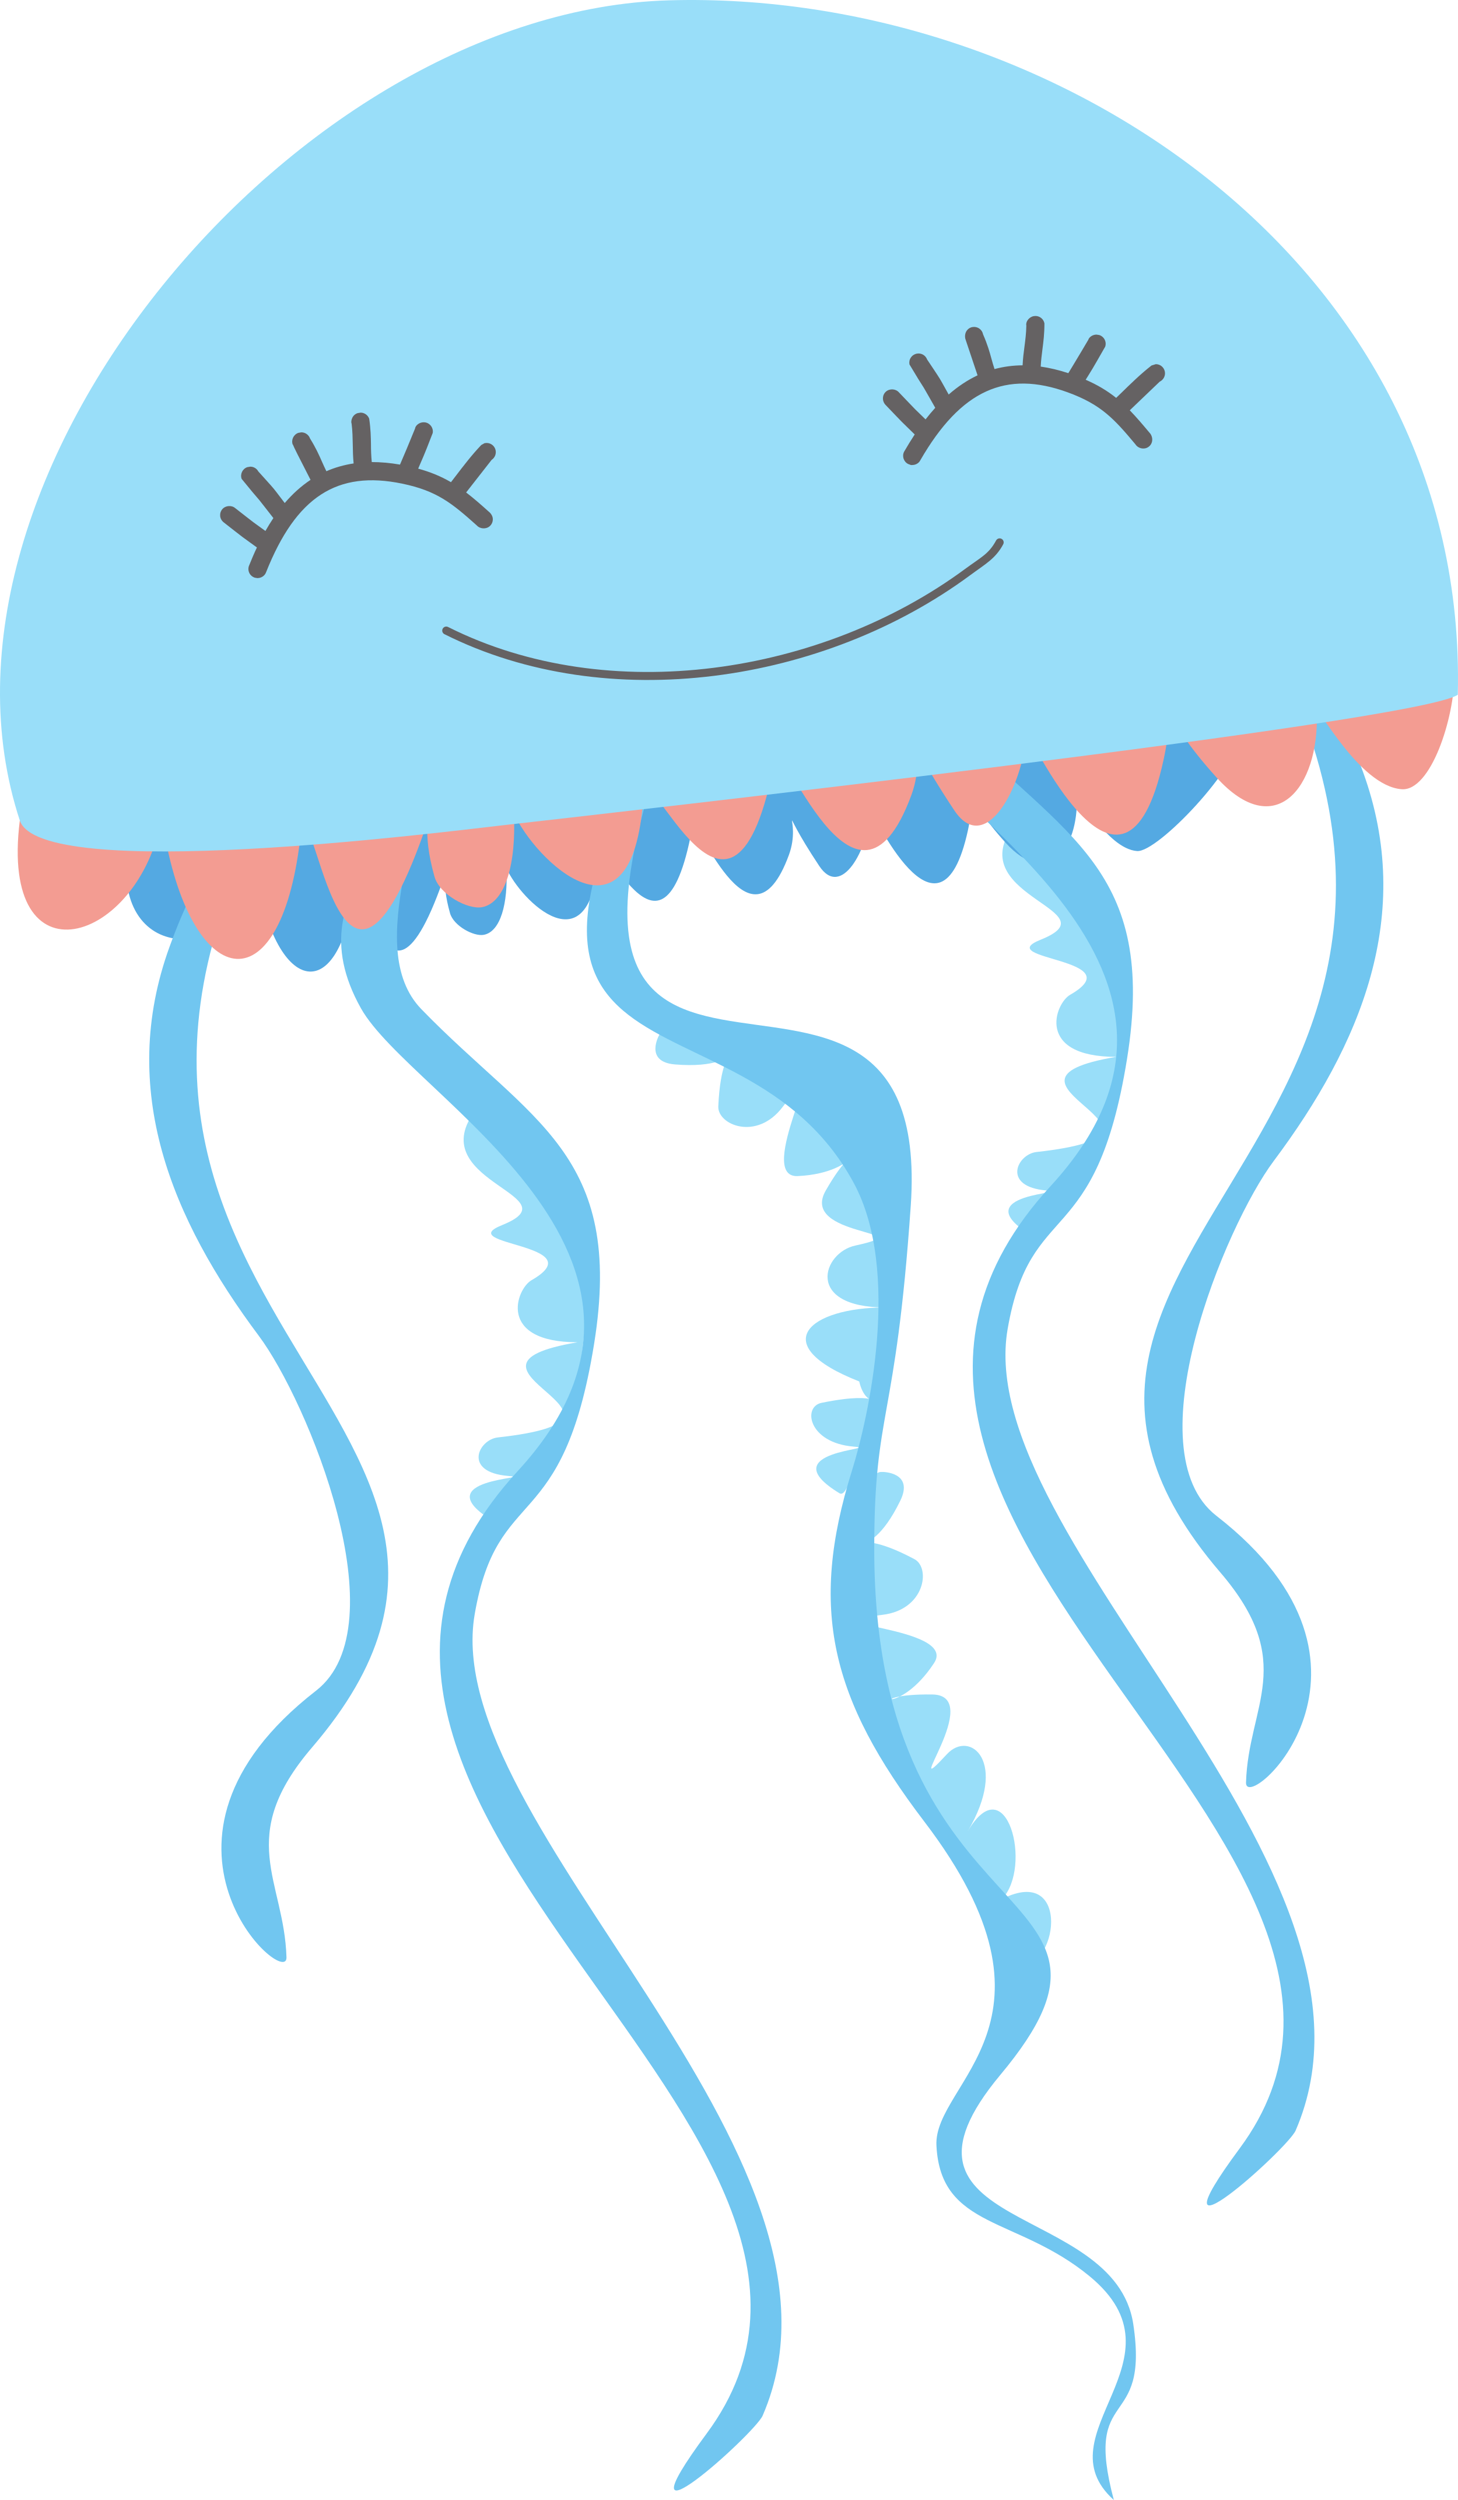 <?xml version="1.0" encoding="UTF-8" standalone="no"?>
<svg
   xmlns:dc="http://purl.org/dc/elements/1.1/"
   xmlns:cc="http://creativecommons.org/ns#"
   xmlns:rdf="http://www.w3.org/1999/02/22-rdf-syntax-ns#"
   xmlns:svg="http://www.w3.org/2000/svg"
   xmlns="http://www.w3.org/2000/svg"
   xmlns:sodipodi="http://sodipodi.sourceforge.net/DTD/sodipodi-0.dtd"
   xmlns:inkscape="http://www.inkscape.org/namespaces/inkscape"
   viewBox="0 0 85.808 147.076"
   height="147.076"
   width="85.808"
   xml:space="preserve"
   version="1.1"
   id="svg4171"
   inkscape:version="0.91 r13725"
   sodipodi:docname="jelly.svg"><sodipodi:namedview
     pagecolor="#ffffff"
     bordercolor="#666666"
     borderopacity="1"
     objecttolerance="10"
     gridtolerance="10"
     guidetolerance="10"
     inkscape:pageopacity="0"
     inkscape:pageshadow="2"
     inkscape:window-width="1298"
     inkscape:window-height="763"
     id="namedview9752"
     showgrid="false"
     inkscape:snap-global="true"
     inkscape:zoom="2.7071769"
     inkscape:cx="44.244585"
     inkscape:cy="47.333194"
     inkscape:window-x="0"
     inkscape:window-y="0"
     inkscape:window-maximized="0"
     inkscape:current-layer="svg4171"
     fit-margin-top="0"
     fit-margin-left="0"
     fit-margin-right="0"
     fit-margin-bottom="0" /><defs
     id="defs4175" /><path
     inkscape:connector-curvature="0"
     d="m 29.545,72.075 c -2.955,1.181 5.468,1.096 1.736,3.24 -0.901,0.515 -2.046,3.65 2.71,3.65 -8.875,1.494 5.579,4.463 -4.691,5.599 -1.149,0.128 -2.065,2.042 0.596,2.264 1.801,0.15 -5.032,0.125 -0.89,2.646 0.59,0.357 2.61,-2.344 3.231,-3.163 2.186,-2.89 3.6,-15.159 0.424,-16.344 -1.495,-0.557 -2.942,-7.418 -4.905,-4.324 -2.499,3.941 5.991,4.747 1.789,6.431"
     style="fill:#99def9;fill-opacity:1;fill-rule:evenodd;stroke:none"
     id="path6535" /><path
     inkscape:connector-curvature="0"
     d="m 61.245,55.284 c -2.954,1.183 5.468,1.097 1.736,3.24 -0.9,0.515 -2.046,3.651 2.711,3.651 -8.876,1.492 5.579,4.46 -4.692,5.598 -1.146,0.128 -2.062,2.042 0.596,2.264 1.801,0.15 -5.032,0.126 -0.887,2.646 0.586,0.357 2.607,-2.342 3.229,-3.163 2.188,-2.89 3.6,-15.159 0.424,-16.344 -1.495,-0.557 -2.941,-7.418 -4.902,-4.324 -2.5,3.941 5.99,4.749 1.786,6.431"
     style="fill:#99def9;fill-opacity:1;fill-rule:evenodd;stroke:none"
     id="path6537" /><path
     inkscape:connector-curvature="0"
     d="m 51.949,86.594 c 0,0 1.851,0.009 1.04,1.684 -2.134,4.397 -3.669,1.045 0.831,3.449 0.96,0.511 0.62,2.985 -1.9,3.275 -5.174,0.598 4.491,0.637 3.054,2.834 -2.123,3.236 -4.293,1.796 -0.107,1.85 3.181,0.043 -2.058,6.668 0.865,3.51 1.354,-1.459 3.641,0.44 1.224,4.535 2.275,-3.854 3.841,2.086 2.015,3.99 4.147,-2.099 3.281,4.399 0.846,3.895 -0.62,-0.128 -1.494,-3.13 -3.11,-6.241 -1.401,-2.694 -3.521,-5.326 -4.554,-8.026 -0.568,-1.49 -2.631,-2.875 -1.915,-6.469 0.129,-0.646 0.102,-4.099 0.657,-4.881 0.637,-0.892 -0.121,-3.486 1.054,-3.404"
     style="fill:#99def9;fill-opacity:1;fill-rule:evenodd;stroke:none"
     id="path6539" /><path
     inkscape:connector-curvature="0"
     d="m 38.808,60.869 c 0,-0.002 -0.934,1.6 0.92,1.752 4.872,0.398 2.764,-2.626 2.546,2.469 -0.045,1.087 2.257,2.053 3.789,0.03 3.144,-4.154 -1.736,4.191 0.886,4.069 3.866,-0.18 3.73,-2.783 1.649,0.85 -1.583,2.759 5.941,2.325 1.738,3.237 -1.945,0.422 -2.981,3.641 1.776,3.641 -4.475,0 -7.09,2.179 -1.544,4.353 0.427,1.854 1.77,0.445 -2.214,1.258 -1.134,0.23 -0.777,2.355 1.884,2.576 1.8,0.15 -4.974,0.223 -0.831,2.744 0.589,0.356 1.114,-2.893 1.885,-3.574 1.331,-1.177 2.433,-12.821 0.116,-15.727 -0.993,-1.25 -1.137,-3.729 -4.596,-4.939 -0.621,-0.217 -3.581,-1.996 -4.537,-1.914 -1.094,0.094 -2.94,-1.877 -3.466,-0.825"
     style="fill:#99def9;fill-opacity:1;fill-rule:evenodd;stroke:none"
     id="path6541" /><path
     inkscape:connector-curvature="0"
     d="m 7.49,50.052 c -0.871,6.951 6.639,6.504 7.595,1.191 1.034,7.126 4.8,8.145 5.739,1.238 0.561,-4.107 1.494,10.516 5.43,-1.225 0.07,-0.204 -0.32,0.515 0.231,2.467 0.211,0.749 1.404,1.386 1.989,1.272 0.981,-0.186 1.433,-1.833 1.33,-3.921 0.861,1.933 4.959,5.982 5.406,-0.614 0.154,-2.284 3.726,7.959 5.513,-1.671 0.226,-1.218 3.337,7.941 5.704,1.516 0.81,-2.197 -0.911,-3.425 1.788,0.64 1.301,1.959 2.875,-0.973 3.022,-3.23 0.016,-0.236 4.046,8.869 5.731,1.12 0.569,-2.612 -0.376,-2.11 2.221,0.749 2.439,2.686 4.28,0.44 4.186,-2.708 -0.011,-0.466 1.738,3.059 3.547,3.192 1.216,0.089 6.03,-5.001 6.03,-6.836 0,-1.86 -14.749,1.667 -15.849,1.667 -2.62,0 -25.633,2.495 -25.731,2.529 -6.174,2.04 -14.088,0.552 -17.723,2 -2.438,0.971 -5.91,-1.375 -6.16,0.623"
     style="fill:#54a9e2;fill-opacity:1;fill-rule:evenodd;stroke:none"
     id="path6543" /><path
     inkscape:connector-curvature="0"
     d="m 17.466,44.46 c 2.131,-3.494 -4.144,2.024 -7.489,11.242 -3.055,8.415 0.125,16.025 5.256,22.887 2.871,3.842 8.316,17.035 3.366,20.876 -11.45,8.886 -1.683,17.613 -1.739,15.688 -0.13,-4.544 -3.039,-7.053 1.512,-12.36 16.814,-19.604 -20.609,-26.043 -0.907,-58.334"
     style="fill:#71c6f0;fill-opacity:1;fill-rule:evenodd;stroke:none"
     id="path6545" /><path
     inkscape:connector-curvature="0"
     d="m 72.73,34.174 c -2.132,-3.494 4.143,2.024 7.489,11.242 3.054,8.414 -0.126,16.025 -5.258,22.887 -2.873,3.841 -8.315,17.034 -3.368,20.875 11.453,8.887 1.683,17.613 1.739,15.689 0.133,-4.545 3.041,-7.053 -1.512,-12.361 -16.81,-19.604 20.61,-26.041 0.91,-58.333"
     style="fill:#71c6f0;fill-opacity:1;fill-rule:evenodd;stroke:none"
     id="path6547" /><path
     inkscape:connector-curvature="0"
     d="m 24.619,44.172 c 1.282,4.471 -7.647,7.531 -3.375,15.149 2.939,5.24 20.909,14.521 9.225,27.223 -18.135,19.714 24.285,38.845 11.127,56.611 -5.647,7.628 2.822,0.03 3.289,-1.045 6.671,-15.384 -19.104,-34.742 -16.946,-47.156 1.351,-7.78 5.183,-4.468 7.025,-15.889 1.808,-11.213 -3.728,-13.062 -10.161,-19.691 -3.598,-3.705 0.799,-11.775 -0.184,-15.201"
     style="fill:#71c6f0;fill-opacity:1;fill-rule:evenodd;stroke:none"
     id="path6549" /><path
     inkscape:connector-curvature="0"
     d="m 55.984,27.404 c 1.284,4.471 -7.646,7.53 -3.374,15.149 2.94,5.24 20.909,14.52 9.225,27.221 -18.136,19.715 24.284,38.846 11.127,56.611 -5.646,7.628 2.822,0.03 3.289,-1.044 6.673,-15.384 -19.104,-34.743 -16.948,-47.158 1.353,-7.78 5.185,-4.466 7.026,-15.887 1.809,-11.214 -3.728,-13.064 -10.161,-19.691 -3.598,-3.705 0.797,-11.776 -0.185,-15.201"
     style="fill:#71c6f0;fill-opacity:1;fill-rule:evenodd;stroke:none"
     id="path6551" /><path
     inkscape:connector-curvature="0"
     d="m 40.936,38.907 c -16.122,27.184 2.511,18.076 9.312,30.692 2.797,5.185 0.876,13.777 -0.115,16.944 -2.54,8.115 -1.232,13.412 4.264,20.619 8.998,11.796 0.532,15.335 0.715,19.054 0.241,4.923 4.741,4.181 9.006,7.689 5.95,4.889 -2.889,9.287 1.435,13.171 -1.824,-6.83 2.104,-3.946 1.145,-10.341 -1.091,-7.26 -15.588,-5.372 -7.815,-14.682 9.644,-11.55 -7.431,-7.605 -7.431,-30.936 0,-8.284 1.256,-7.234 2.149,-20.183 1.476,-21.448 -26.913,2.905 -12.665,-32.026"
     style="fill:#71c6f0;fill-opacity:1;fill-rule:evenodd;stroke:none"
     id="path6553" /><path
     inkscape:connector-curvature="0"
     d="m 1.166,48.267 c -1.227,9.785 7.014,7.298 8.36,-0.181 1.454,10.033 6.756,11.465 8.08,1.742 0.786,-5.782 2.101,14.803 7.641,-1.725 0.096,-0.286 -0.451,0.726 0.325,3.474 0.296,1.052 1.975,1.95 2.801,1.792 1.377,-0.264 2.015,-2.58 1.871,-5.522 1.214,2.72 6.979,8.421 7.609,-0.863 0.217,-3.215 5.246,11.203 7.761,-2.353 0.319,-1.712 4.699,11.18 8.027,2.134 1.139,-3.092 -1.282,-4.82 2.518,0.902 1.831,2.756 4.046,-1.371 4.255,-4.548 0.024,-0.333 5.695,12.485 8.066,1.577 0.8,-3.679 -0.529,-2.974 3.127,1.052 3.433,3.783 6.026,0.62 5.893,-3.809 -0.019,-0.657 2.445,4.304 4.994,4.491 1.71,0.126 3.105,-4.176 3.105,-6.761 0,-2.619 -15.379,-0.514 -16.926,-0.514 -3.689,0 -36.083,3.513 -36.22,3.558 -8.69,2.873 -19.83,0.78 -24.948,2.819 -3.433,1.365 -5.989,-0.081 -6.34,2.732"
     style="fill:#f39c92;fill-opacity:1;fill-rule:evenodd;stroke:none"
     id="path6555" /><path
     inkscape:connector-curvature="0"
     d="m 85.796,40.872 c -2.395,1.631 -50.046,6.979 -56.282,7.688 -3.605,0.409 -27.136,3.402 -28.348,-0.292 -6.647,-20.24 16.334,-47.626 38.209,-48.249 22.634,-0.645 47.055,15.509 46.421,40.854"
     style="fill:#99def9;fill-opacity:1;fill-rule:evenodd;stroke:none"
     id="path6557" /><path
     inkscape:connector-curvature="0"
     d="m 53.858,26.9 c 2.092,-3.621 4.768,-5.731 9.102,-4.15 2.047,0.746 2.855,1.634 4.164,3.201 0.055,0.086 0.17,0.111 0.256,0.056 0.086,-0.055 0.111,-0.17 0.056,-0.256 -0.53,-0.635 -0.979,-1.163 -1.455,-1.615 0.696,-0.664 1.384,-1.326 2.079,-1.989 0.101,-0.02 0.166,-0.116 0.147,-0.216 -0.019,-0.102 -0.117,-0.166 -0.219,-0.147 -0.805,0.626 -1.542,1.394 -2.28,2.103 -0.625,-0.547 -1.331,-0.983 -2.334,-1.376 0.848,-1.374 0.42,-0.664 1.335,-2.229 0.031,-0.098 -0.023,-0.203 -0.12,-0.233 -0.096,-0.031 -0.201,0.021 -0.234,0.119 -0.887,1.501 -0.465,0.794 -1.327,2.214 -0.759,-0.273 -1.471,-0.436 -2.14,-0.502 0,-1.035 0.219,-1.721 0.231,-2.788 -0.02,-0.1 -0.117,-0.166 -0.217,-0.146 -0.1,0.02 -0.165,0.117 -0.145,0.217 -0.025,1.026 -0.228,1.651 -0.23,2.69 -0.799,-0.036 -1.535,0.069 -2.217,0.297 -0.33,-0.87 -0.333,-1.324 -0.794,-2.362 l -0.01,-0.051 c -0.021,-0.101 -0.119,-0.166 -0.219,-0.145 -0.101,0.019 -0.166,0.116 -0.146,0.216 0,0.002 0.621,1.861 0.83,2.467 -0.816,0.33 -1.555,0.843 -2.231,1.501 -0.953,-1.701 -0.477,-0.929 -1.504,-2.479 -0.02,-0.101 -0.117,-0.165 -0.217,-0.146 -0.1,0.02 -0.166,0.117 -0.146,0.217 1.083,1.706 0.546,0.819 1.605,2.67 -0.338,0.355 -0.657,0.745 -0.966,1.169 -1.221,-1.188 -0.624,-0.588 -1.873,-1.887 -0.066,-0.076 -0.185,-0.084 -0.263,-0.016 -0.074,0.069 -0.082,0.186 -0.014,0.263 1.279,1.333 0.647,0.698 1.931,1.946 -0.264,0.385 -0.521,0.792 -0.771,1.222 -0.045,0.091 -0.01,0.203 0.085,0.25 0.091,0.044 0.203,0.008 0.247,-0.085"
     style="fill:#656263;fill-opacity:1;fill-rule:evenodd;stroke:none"
     id="path6559" /><path
     inkscape:connector-curvature="0"
     d="m 53.694,27.357 -0.084,0 -0.158,-0.058 c -0.266,-0.13 -0.376,-0.455 -0.245,-0.721 0.211,-0.364 0.417,-0.7 0.627,-1.019 l -0.369,-0.36 c -0.386,-0.375 -0.388,-0.375 -0.769,-0.774 l -0.588,-0.614 c -0.207,-0.233 -0.189,-0.574 0.033,-0.772 0.22,-0.193 0.575,-0.17 0.764,0.044 l 0.588,0.614 c 0.357,0.374 0.356,0.374 0.744,0.748 l 0.235,0.228 c 0.189,-0.241 0.379,-0.47 0.571,-0.682 l -0.379,-0.666 c -0.287,-0.509 -0.287,-0.509 -0.61,-1.011 l -0.529,-0.876 c -0.026,-0.141 0,-0.285 0.084,-0.404 0.08,-0.12 0.203,-0.2 0.343,-0.229 l 0.104,-0.01 c 0.229,0 0.429,0.142 0.506,0.351 l 0.398,0.595 c 0.352,0.531 0.352,0.531 0.634,1.039 l 0.239,0.43 c 0.541,-0.474 1.111,-0.851 1.7,-1.129 -0.188,-0.555 -0.482,-1.436 -0.631,-1.883 l -0.091,-0.274 c -0.07,-0.34 0.12,-0.624 0.41,-0.681 l 0.105,-0.01 c 0.259,0 0.481,0.182 0.53,0.435 0.265,0.605 0.383,1.03 0.496,1.442 0.054,0.193 0.107,0.386 0.179,0.603 0.531,-0.144 1.085,-0.217 1.653,-0.221 0.018,-0.405 0.064,-0.755 0.109,-1.095 0.051,-0.398 0.101,-0.772 0.111,-1.241 -0.049,-0.215 0.14,-0.499 0.43,-0.557 l 0.107,-0.01 c 0.255,0 0.479,0.182 0.527,0.436 0,0.619 -0.058,1.067 -0.114,1.501 -0.044,0.344 -0.086,0.672 -0.104,1.041 0.522,0.074 1.067,0.203 1.624,0.386 l 0.242,-0.396 c 0.261,-0.43 0.261,-0.43 0.529,-0.882 l 0.406,-0.686 c 0.043,-0.152 0.249,-0.304 0.482,-0.304 l 0.164,0.026 c 0.139,0.045 0.25,0.14 0.316,0.269 0.066,0.129 0.077,0.275 0.033,0.412 l -0.476,0.831 c -0.261,0.451 -0.261,0.453 -0.536,0.897 l -0.139,0.221 c 0.694,0.302 1.266,0.644 1.795,1.067 l 0.279,-0.27 c 0.574,-0.56 1.165,-1.14 1.802,-1.635 l 0.253,-0.079 c 0.26,0 0.482,0.184 0.531,0.438 0.048,0.247 -0.085,0.49 -0.304,0.593 l -1.76,1.684 c 0.4,0.411 0.791,0.876 1.218,1.385 0.186,0.287 0.113,0.621 -0.136,0.781 -0.249,0.159 -0.593,0.079 -0.748,-0.163 -1.26,-1.506 -2.022,-2.345 -3.985,-3.06 -3.639,-1.326 -6.293,-0.133 -8.676,3.995 -0.08,0.165 -0.265,0.28 -0.47,0.28"
     style="fill:#656263;fill-opacity:1;fill-rule:evenodd;stroke:none"
     id="path6561" /><path
     inkscape:connector-curvature="0"
     d="m 15.335,33.531 c 1.546,-3.886 3.889,-6.36 8.408,-5.421 2.132,0.443 3.06,1.205 4.581,2.567 0.069,0.076 0.186,0.085 0.263,0.018 0.077,-0.066 0.086,-0.184 0.019,-0.259 -0.615,-0.554 -1.136,-1.011 -1.674,-1.393 0.595,-0.755 1.177,-1.511 1.771,-2.266 0.096,-0.034 0.146,-0.14 0.114,-0.236 -0.035,-0.096 -0.14,-0.147 -0.237,-0.114 -0.706,0.738 -1.324,1.604 -1.952,2.41 -0.7,-0.45 -1.459,-0.78 -2.507,-1.025 0.64,-1.482 0.32,-0.716 0.999,-2.397 0.019,-0.101 -0.051,-0.196 -0.151,-0.214 -0.101,-0.018 -0.198,0.051 -0.215,0.152 -0.661,1.614 -0.345,0.853 -0.995,2.38 -0.79,-0.159 -1.518,-0.217 -2.189,-0.186 -0.149,-1.025 -0.031,-1.734 -0.174,-2.792 -0.033,-0.096 -0.14,-0.147 -0.236,-0.113 -0.096,0.034 -0.147,0.14 -0.114,0.236 0.126,1.019 0.015,1.666 0.161,2.695 -0.794,0.077 -1.509,0.289 -2.151,0.615 -0.454,-0.814 -0.519,-1.262 -1.126,-2.224 l -0.016,-0.05 c -0.034,-0.096 -0.14,-0.147 -0.235,-0.114 -0.095,0.035 -0.147,0.14 -0.114,0.236 0,0.002 0.884,1.754 1.176,2.322 -0.757,0.445 -1.416,1.059 -1.99,1.808 -1.189,-1.546 -0.608,-0.85 -1.846,-2.235 -0.033,-0.098 -0.14,-0.149 -0.236,-0.114 -0.097,0.034 -0.147,0.14 -0.113,0.236 1.317,1.531 0.659,0.733 1.974,2.411 -0.282,0.399 -0.545,0.831 -0.789,1.294 -1.38,-0.999 -0.703,-0.491 -2.124,-1.597 -0.078,-0.065 -0.196,-0.055 -0.261,0.024 -0.066,0.077 -0.056,0.196 0.023,0.261 1.458,1.134 0.741,0.596 2.191,1.646 -0.207,0.42 -0.401,0.863 -0.585,1.321 -0.031,0.096 0.02,0.203 0.117,0.234 0.098,0.033 0.201,-0.02 0.235,-0.117"
     style="fill:#656263;fill-opacity:1;fill-rule:evenodd;stroke:none"
     id="path6563" /><path
     inkscape:connector-curvature="0"
     d="m 15.159,34.012 -0.17,-0.028 c -0.133,-0.043 -0.245,-0.138 -0.31,-0.264 -0.066,-0.13 -0.078,-0.279 -0.033,-0.416 0.158,-0.395 0.314,-0.759 0.474,-1.097 l -0.401,-0.29 c -0.45,-0.324 -0.45,-0.323 -0.874,-0.655 l -0.685,-0.536 c -0.12,-0.098 -0.189,-0.228 -0.203,-0.371 -0.011,-0.146 0.031,-0.285 0.125,-0.398 0.182,-0.217 0.541,-0.251 0.759,-0.066 l 0.659,0.514 c 0.415,0.324 0.415,0.324 0.843,0.631 l 0.278,0.201 c 0.151,-0.265 0.307,-0.517 0.468,-0.759 l -0.472,-0.606 c -0.356,-0.46 -0.357,-0.46 -0.75,-0.914 l -0.646,-0.786 c -0.099,-0.28 0.049,-0.589 0.329,-0.688 l 0.181,-0.031 c 0.199,0 0.379,0.11 0.471,0.28 l 0.491,0.545 c 0.419,0.465 0.419,0.465 0.775,0.935 l 0.29,0.38 c 0.466,-0.546 0.975,-1.002 1.519,-1.363 -0.755,-1.468 -0.976,-1.911 -1.04,-2.078 l -0.01,0.002 c -0.099,-0.28 0.049,-0.589 0.33,-0.689 l 0.18,-0.031 c 0.228,0 0.432,0.146 0.509,0.361 0.347,0.559 0.526,0.964 0.698,1.354 0.081,0.184 0.163,0.367 0.265,0.573 0.502,-0.22 1.039,-0.372 1.603,-0.458 -0.04,-0.403 -0.045,-0.754 -0.05,-1.096 -0.01,-0.401 -0.011,-0.781 -0.069,-1.249 -0.031,-0.061 -0.024,-0.207 0.04,-0.339 0.062,-0.13 0.172,-0.228 0.309,-0.275 l 0.18,-0.03 c 0.226,0 0.43,0.144 0.507,0.359 0.089,0.614 0.096,1.065 0.104,1.501 0,0.347 0.011,0.68 0.047,1.048 0.489,-0.001 1.083,0.048 1.661,0.149 l 0.203,-0.476 c 0.185,-0.432 0.185,-0.432 0.403,-0.963 l 0.278,-0.676 c 0.023,-0.185 0.246,-0.375 0.51,-0.375 l 0.091,0.007 c 0.294,0.051 0.491,0.33 0.441,0.623 l -0.341,0.875 c -0.2,0.495 -0.2,0.495 -0.405,0.965 l -0.11,0.258 c 0.726,0.199 1.343,0.454 1.93,0.797 l 0.241,-0.314 c 0.486,-0.635 0.985,-1.291 1.542,-1.873 l 0.195,-0.109 0.122,-0.011 c 0.23,0 0.434,0.146 0.509,0.361 0.082,0.24 -0.012,0.499 -0.214,0.631 l -1.502,1.92 c 0.459,0.35 0.914,0.752 1.407,1.196 0.125,0.139 0.172,0.279 0.161,0.421 -0.01,0.145 -0.075,0.276 -0.184,0.37 -0.209,0.182 -0.57,0.165 -0.76,-0.05 -1.468,-1.312 -2.344,-2.033 -4.388,-2.456 -3.819,-0.792 -6.239,0.759 -8.008,5.206 -0.067,0.203 -0.274,0.35 -0.505,0.35"
     style="fill:#656263;fill-opacity:1;fill-rule:evenodd;stroke:none"
     id="path6565" /><path
     inkscape:connector-curvature="0"
     d="m 26.383,36.892 c 9.464,4.746 22,2.789 30.422,-3.425 0.934,-0.688 1.391,-0.875 1.82,-1.674 0.064,-0.114 0.209,-0.155 0.323,-0.091 0.114,0.062 0.155,0.207 0.092,0.323 -0.46,0.853 -1.039,1.147 -1.954,1.824 -8.58,6.33 -21.308,8.285 -30.941,3.454 -0.114,-0.066 -0.152,-0.211 -0.086,-0.325 0.067,-0.113 0.211,-0.151 0.324,-0.085"
     style="fill:#656263;fill-opacity:1;fill-rule:evenodd;stroke:none"
     id="path6567" /></svg>